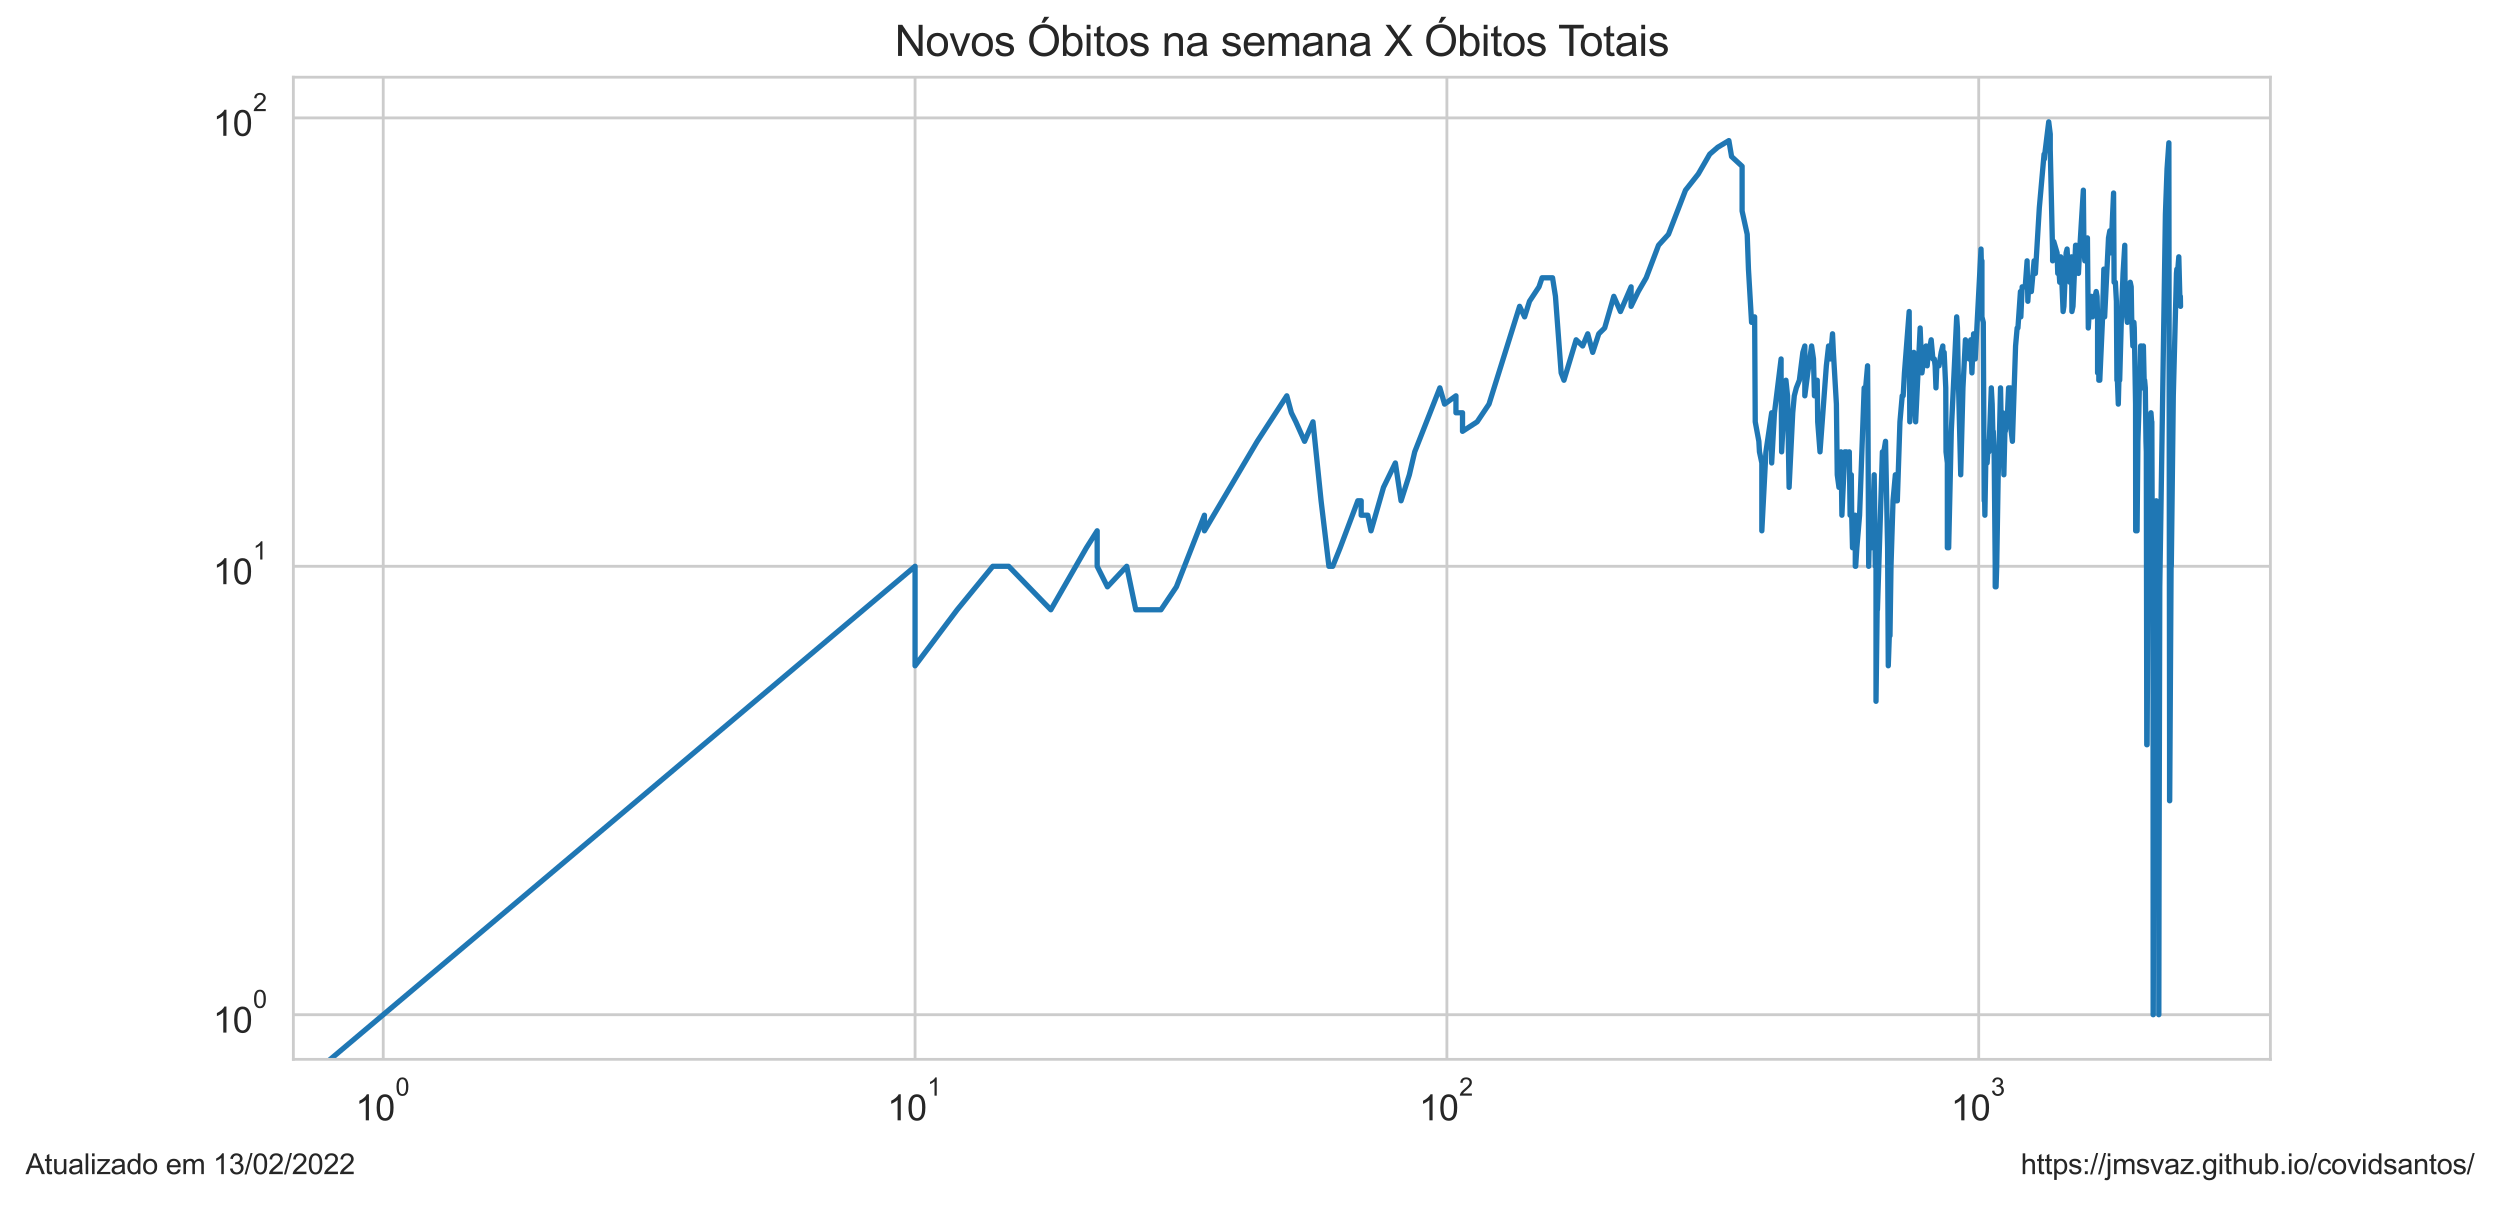 <?xml version="1.0" encoding="utf-8" standalone="no"?>
<!DOCTYPE svg PUBLIC "-//W3C//DTD SVG 1.1//EN"
  "http://www.w3.org/Graphics/SVG/1.1/DTD/svg11.dtd">
<svg xmlns:xlink="http://www.w3.org/1999/xlink" width="705.6pt" height="340.273pt" viewBox="0 0 705.6 340.273" xmlns="http://www.w3.org/2000/svg" version="1.1">
 <defs>
  <style type="text/css">*{stroke-linejoin: round; stroke-linecap: butt}</style>
 </defs>
 <g id="figure_1">
  <g id="patch_1">
   <path d="M 0 340.273 
L 705.6 340.273 
L 705.6 0 
L 0 0 
z
" style="fill: #ffffff"/>
  </g>
  <g id="axes_1">
   <g id="patch_2">
    <path d="M 82.8 298.989 
L 640.8 298.989 
L 640.8 21.789 
L 82.8 21.789 
z
" style="fill: #ffffff"/>
   </g>
   <g id="matplotlib.axis_1">
    <g id="xtick_1">
     <g id="line2d_1">
      <path d="M 108.164 298.989 
L 108.164 21.789 
" clip-path="url(#p15df8c46be)" style="fill: none; stroke: #cccccc; stroke-width: 0.8; stroke-linecap: round"/>
     </g>
     <g id="text_1">
      <!-- $\mathdefault{10^{0}}$ -->
      <g style="fill: #262626" transform="translate(100.314 316.302)scale(0.1 -0.1)">
       <defs>
        <path id="ArialMT-31" d="M 2384 0 
L 1822 0 
L 1822 3584 
Q 1619 3391 1289 3197 
Q 959 3003 697 2906 
L 697 3450 
Q 1169 3672 1522 3987 
Q 1875 4303 2022 4600 
L 2384 4600 
L 2384 0 
z
" transform="scale(0.016)"/>
        <path id="ArialMT-30" d="M 266 2259 
Q 266 3072 433 3567 
Q 600 4063 929 4331 
Q 1259 4600 1759 4600 
Q 2128 4600 2406 4451 
Q 2684 4303 2865 4023 
Q 3047 3744 3150 3342 
Q 3253 2941 3253 2259 
Q 3253 1453 3087 958 
Q 2922 463 2592 192 
Q 2263 -78 1759 -78 
Q 1097 -78 719 397 
Q 266 969 266 2259 
z
M 844 2259 
Q 844 1131 1108 757 
Q 1372 384 1759 384 
Q 2147 384 2411 759 
Q 2675 1134 2675 2259 
Q 2675 3391 2411 3762 
Q 2147 4134 1753 4134 
Q 1366 4134 1134 3806 
Q 844 3388 844 2259 
z
" transform="scale(0.016)"/>
       </defs>
       <use xlink:href="#ArialMT-31" transform="translate(0 0.994)"/>
       <use xlink:href="#ArialMT-30" transform="translate(55.615 0.994)"/>
       <use xlink:href="#ArialMT-30" transform="translate(112.973 70.688)scale(0.7)"/>
      </g>
     </g>
    </g>
    <g id="xtick_2">
     <g id="line2d_2">
      <path d="M 258.267 298.989 
L 258.267 21.789 
" clip-path="url(#p15df8c46be)" style="fill: none; stroke: #cccccc; stroke-width: 0.8; stroke-linecap: round"/>
     </g>
     <g id="text_2">
      <!-- $\mathdefault{10^{1}}$ -->
      <g style="fill: #262626" transform="translate(250.417 316.302)scale(0.1 -0.1)">
       <use xlink:href="#ArialMT-31" transform="translate(0 0.994)"/>
       <use xlink:href="#ArialMT-30" transform="translate(55.615 0.994)"/>
       <use xlink:href="#ArialMT-31" transform="translate(112.973 70.688)scale(0.7)"/>
      </g>
     </g>
    </g>
    <g id="xtick_3">
     <g id="line2d_3">
      <path d="M 408.371 298.989 
L 408.371 21.789 
" clip-path="url(#p15df8c46be)" style="fill: none; stroke: #cccccc; stroke-width: 0.8; stroke-linecap: round"/>
     </g>
     <g id="text_3">
      <!-- $\mathdefault{10^{2}}$ -->
      <g style="fill: #262626" transform="translate(400.521 316.302)scale(0.1 -0.1)">
       <defs>
        <path id="ArialMT-32" d="M 3222 541 
L 3222 0 
L 194 0 
Q 188 203 259 391 
Q 375 700 629 1000 
Q 884 1300 1366 1694 
Q 2113 2306 2375 2664 
Q 2638 3022 2638 3341 
Q 2638 3675 2398 3904 
Q 2159 4134 1775 4134 
Q 1369 4134 1125 3890 
Q 881 3647 878 3216 
L 300 3275 
Q 359 3922 746 4261 
Q 1134 4600 1788 4600 
Q 2447 4600 2831 4234 
Q 3216 3869 3216 3328 
Q 3216 3053 3103 2787 
Q 2991 2522 2730 2228 
Q 2469 1934 1863 1422 
Q 1356 997 1212 845 
Q 1069 694 975 541 
L 3222 541 
z
" transform="scale(0.016)"/>
       </defs>
       <use xlink:href="#ArialMT-31" transform="translate(0 0.994)"/>
       <use xlink:href="#ArialMT-30" transform="translate(55.615 0.994)"/>
       <use xlink:href="#ArialMT-32" transform="translate(112.973 70.688)scale(0.7)"/>
      </g>
     </g>
    </g>
    <g id="xtick_4">
     <g id="line2d_4">
      <path d="M 558.474 298.989 
L 558.474 21.789 
" clip-path="url(#p15df8c46be)" style="fill: none; stroke: #cccccc; stroke-width: 0.8; stroke-linecap: round"/>
     </g>
     <g id="text_4">
      <!-- $\mathdefault{10^{3}}$ -->
      <g style="fill: #262626" transform="translate(550.624 316.302)scale(0.1 -0.1)">
       <defs>
        <path id="ArialMT-33" d="M 269 1209 
L 831 1284 
Q 928 806 1161 595 
Q 1394 384 1728 384 
Q 2125 384 2398 659 
Q 2672 934 2672 1341 
Q 2672 1728 2419 1979 
Q 2166 2231 1775 2231 
Q 1616 2231 1378 2169 
L 1441 2663 
Q 1497 2656 1531 2656 
Q 1891 2656 2178 2843 
Q 2466 3031 2466 3422 
Q 2466 3731 2256 3934 
Q 2047 4138 1716 4138 
Q 1388 4138 1169 3931 
Q 950 3725 888 3313 
L 325 3413 
Q 428 3978 793 4289 
Q 1159 4600 1703 4600 
Q 2078 4600 2393 4439 
Q 2709 4278 2876 4000 
Q 3044 3722 3044 3409 
Q 3044 3113 2884 2869 
Q 2725 2625 2413 2481 
Q 2819 2388 3044 2092 
Q 3269 1797 3269 1353 
Q 3269 753 2831 336 
Q 2394 -81 1725 -81 
Q 1122 -81 723 278 
Q 325 638 269 1209 
z
" transform="scale(0.016)"/>
       </defs>
       <use xlink:href="#ArialMT-31" transform="translate(0 0.994)"/>
       <use xlink:href="#ArialMT-30" transform="translate(55.615 0.994)"/>
       <use xlink:href="#ArialMT-33" transform="translate(112.973 70.688)scale(0.7)"/>
      </g>
     </g>
    </g>
    <g id="xtick_5"/>
    <g id="xtick_6"/>
    <g id="xtick_7"/>
    <g id="xtick_8"/>
    <g id="xtick_9"/>
    <g id="xtick_10"/>
    <g id="xtick_11"/>
    <g id="xtick_12"/>
    <g id="xtick_13"/>
    <g id="xtick_14"/>
    <g id="xtick_15"/>
    <g id="xtick_16"/>
    <g id="xtick_17"/>
    <g id="xtick_18"/>
    <g id="xtick_19"/>
    <g id="xtick_20"/>
    <g id="xtick_21"/>
    <g id="xtick_22"/>
    <g id="xtick_23"/>
    <g id="xtick_24"/>
    <g id="xtick_25"/>
    <g id="xtick_26"/>
    <g id="xtick_27"/>
    <g id="xtick_28"/>
    <g id="xtick_29"/>
    <g id="xtick_30"/>
    <g id="xtick_31"/>
    <g id="xtick_32"/>
    <g id="xtick_33"/>
   </g>
   <g id="matplotlib.axis_2">
    <g id="ytick_1">
     <g id="line2d_5">
      <path d="M 82.8 286.389 
L 640.8 286.389 
" clip-path="url(#p15df8c46be)" style="fill: none; stroke: #cccccc; stroke-width: 0.8; stroke-linecap: round"/>
     </g>
     <g id="text_5">
      <!-- $\mathdefault{10^{0}}$ -->
      <g style="fill: #262626" transform="translate(60.1 291.546)scale(0.1 -0.1)">
       <use xlink:href="#ArialMT-31" transform="translate(0 0.994)"/>
       <use xlink:href="#ArialMT-30" transform="translate(55.615 0.994)"/>
       <use xlink:href="#ArialMT-30" transform="translate(112.973 70.688)scale(0.7)"/>
      </g>
     </g>
    </g>
    <g id="ytick_2">
     <g id="line2d_6">
      <path d="M 82.8 159.834 
L 640.8 159.834 
" clip-path="url(#p15df8c46be)" style="fill: none; stroke: #cccccc; stroke-width: 0.8; stroke-linecap: round"/>
     </g>
     <g id="text_6">
      <!-- $\mathdefault{10^{1}}$ -->
      <g style="fill: #262626" transform="translate(60.1 164.99)scale(0.1 -0.1)">
       <use xlink:href="#ArialMT-31" transform="translate(0 0.994)"/>
       <use xlink:href="#ArialMT-30" transform="translate(55.615 0.994)"/>
       <use xlink:href="#ArialMT-31" transform="translate(112.973 70.688)scale(0.7)"/>
      </g>
     </g>
    </g>
    <g id="ytick_3">
     <g id="line2d_7">
      <path d="M 82.8 33.279 
L 640.8 33.279 
" clip-path="url(#p15df8c46be)" style="fill: none; stroke: #cccccc; stroke-width: 0.8; stroke-linecap: round"/>
     </g>
     <g id="text_7">
      <!-- $\mathdefault{10^{2}}$ -->
      <g style="fill: #262626" transform="translate(60.1 38.435)scale(0.1 -0.1)">
       <use xlink:href="#ArialMT-31" transform="translate(0 0.994)"/>
       <use xlink:href="#ArialMT-30" transform="translate(55.615 0.994)"/>
       <use xlink:href="#ArialMT-32" transform="translate(112.973 70.688)scale(0.7)"/>
      </g>
     </g>
    </g>
    <g id="ytick_4"/>
    <g id="ytick_5"/>
    <g id="ytick_6"/>
    <g id="ytick_7"/>
    <g id="ytick_8"/>
    <g id="ytick_9"/>
    <g id="ytick_10"/>
    <g id="ytick_11"/>
    <g id="ytick_12"/>
    <g id="ytick_13"/>
    <g id="ytick_14"/>
    <g id="ytick_15"/>
    <g id="ytick_16"/>
    <g id="ytick_17"/>
    <g id="ytick_18"/>
    <g id="ytick_19"/>
    <g id="ytick_20"/>
    <g id="ytick_21"/>
   </g>
   <g id="line2d_8">
    <path d="M 43.068 341.273 
L 258.267 159.834 
L 258.267 187.91 
L 270.152 172.099 
L 280.201 159.834 
L 280.201 159.834 
L 284.699 159.834 
L 296.584 172.099 
L 306.633 154.596 
L 309.666 149.813 
L 309.666 159.834 
L 312.564 165.625 
L 312.564 165.625 
L 317.999 159.834 
L 320.556 172.099 
L 327.675 172.099 
L 332.022 165.625 
L 339.934 145.414 
L 339.934 149.813 
L 339.934 149.813 
L 354.852 124.556 
L 363.185 111.716 
L 364.476 116.499 
L 365.742 119.056 
L 368.202 124.556 
L 370.573 119.056 
L 372.86 141.341 
L 375.07 159.834 
L 376.148 159.834 
L 378.251 154.596 
L 383.23 141.341 
L 384.181 141.341 
L 384.181 145.414 
L 386.044 145.414 
L 386.956 149.813 
L 390.48 137.549 
L 393.824 130.67 
L 395.434 141.341 
L 397.776 134.002 
L 399.292 127.528 
L 406.385 109.473 
L 407.715 114.056 
L 410.927 111.716 
L 410.927 116.499 
L 412.781 116.499 
L 412.781 121.737 
L 416.912 119.056 
L 420.256 114.056 
L 428.893 86.46 
L 430.305 89.431 
L 431.687 85.032 
L 434.366 80.959 
L 435.236 78.402 
L 438.19 78.402 
L 439.01 83.64 
L 440.619 105.243 
L 441.41 107.317 
L 444.851 95.905 
L 446.688 97.65 
L 448.121 94.214 
L 449.523 99.452 
L 451.234 94.214 
L 452.901 92.573 
L 455.483 83.64 
L 457.355 87.925 
L 460.359 80.959 
L 460.359 86.46 
L 462.383 82.283 
L 464.622 78.402 
L 468.103 69.22 
L 470.91 66.137 
L 475.723 53.673 
L 479.333 49.091 
L 479.333 49.091 
L 482.545 43.52 
L 484.804 41.569 
L 487.955 39.684 
L 488.72 44.186 
L 491.692 46.935 
L 491.692 59.553 
L 491.692 59.553 
L 493.129 66.137 
L 493.483 75.959 
L 494.361 90.98 
L 495.226 89.431 
L 495.398 119.056 
L 495.398 119.056 
L 496.419 124.556 
L 496.588 127.528 
L 497.258 130.67 
L 497.258 149.813 
L 498.415 127.528 
L 498.415 127.528 
L 500.033 116.499 
L 500.033 130.67 
L 500.827 116.499 
L 502.694 101.315 
L 502.694 105.243 
L 502.694 105.243 
L 502.847 127.528 
L 503.305 119.056 
L 504.06 107.317 
L 504.509 111.716 
L 504.955 137.549 
L 505.984 116.499 
L 505.984 116.499 
L 506.42 111.716 
L 506.997 109.473 
L 507.853 107.317 
L 508.837 99.452 
L 509.393 97.65 
L 509.393 111.716 
L 509.393 111.716 
L 510.219 105.243 
L 511.303 97.65 
L 511.838 101.315 
L 512.104 111.716 
L 512.765 109.473 
L 512.765 109.473 
L 512.896 107.317 
L 513.027 119.056 
L 513.678 127.528 
L 515.468 103.244 
L 516.095 97.65 
L 516.593 99.452 
L 516.593 99.452 
L 516.593 101.315 
L 517.21 94.214 
L 517.455 99.452 
L 518.305 114.056 
L 518.546 134.002 
L 518.546 134.002 
L 519.026 137.549 
L 519.62 127.528 
L 519.856 145.414 
L 520.676 127.528 
L 520.676 127.528 
L 521.14 127.528 
L 521.601 130.67 
L 521.944 127.528 
L 522.172 145.414 
L 522.513 134.002 
L 522.626 145.414 
L 522.851 154.596 
L 523.412 145.414 
L 523.412 149.813 
L 523.635 145.414 
L 523.635 159.834 
L 523.746 159.834 
L 524.078 154.596 
L 524.847 145.414 
L 526.144 109.473 
L 526.358 109.473 
L 526.358 109.473 
L 526.358 111.716 
L 527.101 103.244 
L 527.206 116.499 
L 527.416 159.834 
L 527.416 159.834 
L 527.626 149.813 
L 528.251 154.596 
L 528.458 149.813 
L 528.972 134.002 
L 529.075 141.341 
L 529.279 159.834 
L 529.483 159.834 
L 529.483 197.931 
L 529.888 165.625 
L 529.888 172.099 
L 531.288 127.528 
L 531.584 130.67 
L 531.584 130.67 
L 531.683 127.528 
L 532.172 124.556 
L 532.755 154.596 
L 532.948 187.91 
L 533.237 179.438 
L 533.429 179.438 
L 533.715 159.834 
L 534.285 141.341 
L 534.943 134.002 
L 534.943 141.341 
L 535.036 141.341 
L 535.502 141.341 
L 536.239 119.056 
L 536.878 111.716 
L 537.15 111.716 
L 537.15 111.716 
L 537.51 105.243 
L 538.845 87.925 
L 539.021 119.056 
L 539.021 119.056 
L 540.153 99.452 
L 540.669 119.056 
L 541.942 92.573 
L 541.942 92.573 
L 542.444 105.243 
L 543.19 99.452 
L 543.601 97.65 
L 543.928 103.244 
L 544.415 97.65 
L 544.415 99.452 
L 544.415 99.452 
L 545.058 95.905 
L 545.537 101.315 
L 545.934 101.315 
L 546.17 103.244 
L 546.406 109.473 
L 546.641 103.244 
L 547.263 103.244 
L 547.88 99.452 
L 548.338 97.65 
L 548.414 101.315 
L 548.718 99.452 
L 549.171 109.473 
L 549.246 127.528 
L 549.62 130.67 
L 549.62 154.596 
L 549.62 154.596 
L 549.992 154.596 
L 550.731 121.737 
L 552.254 89.431 
L 552.254 89.431 
L 552.469 92.573 
L 552.683 105.243 
L 553.392 134.002 
L 554.023 109.473 
L 554.023 109.473 
L 554.717 95.905 
L 554.786 99.452 
L 555.541 97.65 
L 555.745 101.315 
L 556.219 95.905 
L 556.219 95.905 
L 556.556 105.243 
L 557.024 94.214 
L 557.489 101.315 
L 559.123 70.288 
L 559.252 75.959 
L 559.38 73.62 
L 559.38 73.62 
L 559.38 89.431 
L 559.765 90.98 
L 560.02 141.341 
L 560.147 141.341 
L 560.211 145.414 
L 560.211 145.414 
L 560.464 130.67 
L 560.843 130.67 
L 561.219 124.556 
L 561.343 124.556 
L 561.343 127.528 
L 561.343 127.528 
L 562.026 109.473 
L 562.273 114.056 
L 562.518 124.556 
L 562.579 121.737 
L 562.579 121.737 
L 562.824 127.528 
L 563.128 159.834 
L 563.128 165.625 
L 563.128 165.625 
L 563.37 165.625 
L 563.551 159.834 
L 563.972 134.002 
L 564.211 127.528 
L 564.628 109.473 
L 564.628 109.473 
L 564.806 119.056 
L 565.277 116.499 
L 565.453 119.056 
L 565.57 134.002 
L 565.57 134.002 
L 565.862 121.737 
L 565.978 121.737 
L 566.499 119.056 
L 566.901 109.473 
L 567.016 109.473 
L 567.016 109.473 
L 567.13 116.499 
L 567.415 109.473 
L 567.642 121.737 
L 567.981 124.556 
L 568.876 97.65 
L 569.319 92.573 
L 569.539 92.573 
L 570.251 82.283 
L 570.359 89.431 
L 570.739 80.959 
L 571.597 80.959 
L 572.128 73.62 
L 572.339 85.032 
L 572.707 78.402 
L 572.916 82.283 
L 573.333 82.283 
L 574.107 73.62 
L 574.465 77.167 
L 575.577 58.673 
L 576.917 43.52 
L 577.016 44.861 
L 577.114 43.52 
L 578.23 34.389 
L 578.662 37.862 
L 578.662 42.211 
L 579.329 71.376 
L 579.329 73.62 
L 579.659 68.173 
L 580.594 71.376 
L 580.78 77.167 
L 580.872 74.777 
L 581.103 75.959 
L 581.333 79.665 
L 581.608 72.486 
L 581.791 75.959 
L 582.29 87.925 
L 582.516 86.46 
L 583.144 71.376 
L 583.411 70.288 
L 583.81 77.167 
L 584.207 79.665 
L 584.688 72.486 
L 584.775 87.925 
L 585.08 86.46 
L 585.812 69.22 
L 585.941 69.22 
L 586.026 70.288 
L 586.41 70.288 
L 586.622 77.167 
L 586.917 71.376 
L 588.004 53.673 
L 588.169 70.288 
L 588.417 73.62 
L 588.663 72.486 
L 589.154 67.146 
L 589.398 92.573 
L 589.681 87.925 
L 589.762 85.032 
L 590.003 85.032 
L 590.284 83.64 
L 590.604 89.431 
L 590.961 85.032 
L 591.119 87.925 
L 591.356 83.64 
L 591.631 82.283 
L 591.866 83.64 
L 592.022 89.431 
L 592.022 105.243 
L 592.216 103.244 
L 592.371 99.452 
L 592.371 107.317 
L 592.642 107.317 
L 593.371 90.98 
L 593.79 75.959 
L 593.941 77.167 
L 594.017 89.431 
L 595.104 67.146 
L 595.474 65.147 
L 595.659 71.376 
L 595.916 68.173 
L 595.916 68.173 
L 596.537 54.476 
L 596.683 79.665 
L 597.044 79.665 
L 597.332 85.032 
L 597.332 85.032 
L 597.476 107.317 
L 597.619 107.317 
L 597.869 114.056 
L 598.189 101.315 
L 598.26 107.317 
L 598.26 107.317 
L 598.789 87.925 
L 599.209 77.167 
L 599.695 69.22 
L 599.765 79.665 
L 599.765 79.665 
L 600.075 87.925 
L 600.419 90.98 
L 600.931 89.431 
L 601.236 79.665 
L 601.236 79.665 
L 601.506 80.959 
L 601.641 89.431 
L 601.976 97.65 
L 602.276 90.98 
L 602.376 92.573 
L 602.376 92.573 
L 602.741 114.056 
L 602.774 149.813 
L 602.774 149.813 
L 602.939 145.414 
L 603.005 149.813 
L 603.169 149.813 
L 603.398 124.556 
L 603.398 124.556 
L 603.66 116.499 
L 603.887 105.243 
L 603.952 109.473 
L 604.179 97.65 
L 604.405 97.65 
L 604.405 97.65 
L 604.47 109.473 
L 604.694 109.473 
L 604.951 97.65 
L 605.206 109.473 
L 605.206 109.473 
L 605.301 107.317 
L 605.492 109.473 
L 605.682 124.556 
L 605.776 127.528 
L 605.776 127.528 
L 605.871 187.91 
L 605.902 210.196 
L 605.965 197.931 
L 605.997 197.931 
L 605.997 210.196 
L 606.31 149.813 
L 606.623 121.737 
L 606.685 130.67 
L 606.685 130.67 
L 607.088 116.499 
L 607.273 119.056 
L 607.335 119.056 
L 607.335 119.056 
L 607.52 172.099 
L 607.673 159.834 
L 607.704 286.389 
L 607.734 286.389 
L 607.918 210.196 
L 607.948 210.196 
L 607.948 210.196 
L 608.07 172.099 
L 608.101 187.91 
L 608.131 187.91 
L 608.131 187.91 
L 608.131 248.292 
L 608.162 248.292 
L 608.495 149.813 
L 608.586 141.341 
L 608.797 226.007 
L 608.858 210.196 
L 608.948 197.931 
L 608.948 226.007 
L 609.038 187.91 
L 609.248 159.834 
L 609.307 197.931 
L 609.307 286.389 
L 609.367 248.292 
L 609.576 165.625 
L 611.164 60.447 
L 611.627 47.644 
L 612.144 40.305 
L 612.344 210.196 
L 612.344 226.007 
L 612.373 226.007 
L 612.799 154.596 
L 612.827 159.834 
L 613.391 111.716 
L 614.284 77.167 
L 614.394 75.959 
L 614.477 78.402 
L 614.945 72.486 
L 615.273 85.032 
L 615.382 83.64 
L 615.436 86.46 
L 615.436 86.46 
" clip-path="url(#p15df8c46be)" style="fill: none; stroke: #1f77b4; stroke-width: 1.5; stroke-linecap: round"/>
   </g>
   <g id="patch_3">
    <path d="M 82.8 298.989 
L 82.8 21.789 
" style="fill: none; stroke: #cccccc; stroke-width: 0.8; stroke-linejoin: miter; stroke-linecap: square"/>
   </g>
   <g id="patch_4">
    <path d="M 640.8 298.989 
L 640.8 21.789 
" style="fill: none; stroke: #cccccc; stroke-width: 0.8; stroke-linejoin: miter; stroke-linecap: square"/>
   </g>
   <g id="patch_5">
    <path d="M 82.8 298.989 
L 640.8 298.989 
" style="fill: none; stroke: #cccccc; stroke-width: 0.8; stroke-linejoin: miter; stroke-linecap: square"/>
   </g>
   <g id="patch_6">
    <path d="M 82.8 21.789 
L 640.8 21.789 
" style="fill: none; stroke: #cccccc; stroke-width: 0.8; stroke-linejoin: miter; stroke-linecap: square"/>
   </g>
   <g id="text_8">
    <!-- Novos Óbitos na semana X Óbitos Totais -->
    <g style="fill: #262626" transform="translate(252.528 15.789)scale(0.12 -0.12)">
     <defs>
      <path id="ArialMT-4e" d="M 488 0 
L 488 4581 
L 1109 4581 
L 3516 984 
L 3516 4581 
L 4097 4581 
L 4097 0 
L 3475 0 
L 1069 3600 
L 1069 0 
L 488 0 
z
" transform="scale(0.016)"/>
      <path id="ArialMT-6f" d="M 213 1659 
Q 213 2581 725 3025 
Q 1153 3394 1769 3394 
Q 2453 3394 2887 2945 
Q 3322 2497 3322 1706 
Q 3322 1066 3130 698 
Q 2938 331 2570 128 
Q 2203 -75 1769 -75 
Q 1072 -75 642 372 
Q 213 819 213 1659 
z
M 791 1659 
Q 791 1022 1069 705 
Q 1347 388 1769 388 
Q 2188 388 2466 706 
Q 2744 1025 2744 1678 
Q 2744 2294 2464 2611 
Q 2184 2928 1769 2928 
Q 1347 2928 1069 2612 
Q 791 2297 791 1659 
z
" transform="scale(0.016)"/>
      <path id="ArialMT-76" d="M 1344 0 
L 81 3319 
L 675 3319 
L 1388 1331 
Q 1503 1009 1600 663 
Q 1675 925 1809 1294 
L 2547 3319 
L 3125 3319 
L 1869 0 
L 1344 0 
z
" transform="scale(0.016)"/>
      <path id="ArialMT-73" d="M 197 991 
L 753 1078 
Q 800 744 1014 566 
Q 1228 388 1613 388 
Q 2000 388 2187 545 
Q 2375 703 2375 916 
Q 2375 1106 2209 1216 
Q 2094 1291 1634 1406 
Q 1016 1563 777 1677 
Q 538 1791 414 1992 
Q 291 2194 291 2438 
Q 291 2659 392 2848 
Q 494 3038 669 3163 
Q 800 3259 1026 3326 
Q 1253 3394 1513 3394 
Q 1903 3394 2198 3281 
Q 2494 3169 2634 2976 
Q 2775 2784 2828 2463 
L 2278 2388 
Q 2241 2644 2061 2787 
Q 1881 2931 1553 2931 
Q 1166 2931 1000 2803 
Q 834 2675 834 2503 
Q 834 2394 903 2306 
Q 972 2216 1119 2156 
Q 1203 2125 1616 2013 
Q 2213 1853 2448 1751 
Q 2684 1650 2818 1456 
Q 2953 1263 2953 975 
Q 2953 694 2789 445 
Q 2625 197 2315 61 
Q 2006 -75 1616 -75 
Q 969 -75 630 194 
Q 291 463 197 991 
z
" transform="scale(0.016)"/>
      <path id="ArialMT-20" transform="scale(0.016)"/>
      <path id="ArialMT-d3" d="M 309 2231 
Q 309 3372 921 4017 
Q 1534 4663 2503 4663 
Q 3138 4663 3647 4359 
Q 4156 4056 4423 3514 
Q 4691 2972 4691 2284 
Q 4691 1588 4409 1038 
Q 4128 488 3612 205 
Q 3097 -78 2500 -78 
Q 1853 -78 1343 234 
Q 834 547 571 1087 
Q 309 1628 309 2231 
z
M 934 2222 
Q 934 1394 1379 917 
Q 1825 441 2497 441 
Q 3181 441 3623 922 
Q 4066 1403 4066 2288 
Q 4066 2847 3877 3264 
Q 3688 3681 3323 3911 
Q 2959 4141 2506 4141 
Q 1863 4141 1398 3698 
Q 934 3256 934 2222 
z
M 2118 4883 
L 2533 5758 
L 3271 5758 
L 2583 4883 
L 2118 4883 
z
" transform="scale(0.016)"/>
      <path id="ArialMT-62" d="M 941 0 
L 419 0 
L 419 4581 
L 981 4581 
L 981 2947 
Q 1338 3394 1891 3394 
Q 2197 3394 2470 3270 
Q 2744 3147 2920 2923 
Q 3097 2700 3197 2384 
Q 3297 2069 3297 1709 
Q 3297 856 2875 390 
Q 2453 -75 1863 -75 
Q 1275 -75 941 416 
L 941 0 
z
M 934 1684 
Q 934 1088 1097 822 
Q 1363 388 1816 388 
Q 2184 388 2453 708 
Q 2722 1028 2722 1663 
Q 2722 2313 2464 2622 
Q 2206 2931 1841 2931 
Q 1472 2931 1203 2611 
Q 934 2291 934 1684 
z
" transform="scale(0.016)"/>
      <path id="ArialMT-69" d="M 425 3934 
L 425 4581 
L 988 4581 
L 988 3934 
L 425 3934 
z
M 425 0 
L 425 3319 
L 988 3319 
L 988 0 
L 425 0 
z
" transform="scale(0.016)"/>
      <path id="ArialMT-74" d="M 1650 503 
L 1731 6 
Q 1494 -44 1306 -44 
Q 1000 -44 831 53 
Q 663 150 594 308 
Q 525 466 525 972 
L 525 2881 
L 113 2881 
L 113 3319 
L 525 3319 
L 525 4141 
L 1084 4478 
L 1084 3319 
L 1650 3319 
L 1650 2881 
L 1084 2881 
L 1084 941 
Q 1084 700 1114 631 
Q 1144 563 1211 522 
Q 1278 481 1403 481 
Q 1497 481 1650 503 
z
" transform="scale(0.016)"/>
      <path id="ArialMT-6e" d="M 422 0 
L 422 3319 
L 928 3319 
L 928 2847 
Q 1294 3394 1984 3394 
Q 2284 3394 2536 3286 
Q 2788 3178 2913 3003 
Q 3038 2828 3088 2588 
Q 3119 2431 3119 2041 
L 3119 0 
L 2556 0 
L 2556 2019 
Q 2556 2363 2490 2533 
Q 2425 2703 2258 2804 
Q 2091 2906 1866 2906 
Q 1506 2906 1245 2678 
Q 984 2450 984 1813 
L 984 0 
L 422 0 
z
" transform="scale(0.016)"/>
      <path id="ArialMT-61" d="M 2588 409 
Q 2275 144 1986 34 
Q 1697 -75 1366 -75 
Q 819 -75 525 192 
Q 231 459 231 875 
Q 231 1119 342 1320 
Q 453 1522 633 1644 
Q 813 1766 1038 1828 
Q 1203 1872 1538 1913 
Q 2219 1994 2541 2106 
Q 2544 2222 2544 2253 
Q 2544 2597 2384 2738 
Q 2169 2928 1744 2928 
Q 1347 2928 1158 2789 
Q 969 2650 878 2297 
L 328 2372 
Q 403 2725 575 2942 
Q 747 3159 1072 3276 
Q 1397 3394 1825 3394 
Q 2250 3394 2515 3294 
Q 2781 3194 2906 3042 
Q 3031 2891 3081 2659 
Q 3109 2516 3109 2141 
L 3109 1391 
Q 3109 606 3145 398 
Q 3181 191 3288 0 
L 2700 0 
Q 2613 175 2588 409 
z
M 2541 1666 
Q 2234 1541 1622 1453 
Q 1275 1403 1131 1340 
Q 988 1278 909 1158 
Q 831 1038 831 891 
Q 831 666 1001 516 
Q 1172 366 1500 366 
Q 1825 366 2078 508 
Q 2331 650 2450 897 
Q 2541 1088 2541 1459 
L 2541 1666 
z
" transform="scale(0.016)"/>
      <path id="ArialMT-65" d="M 2694 1069 
L 3275 997 
Q 3138 488 2766 206 
Q 2394 -75 1816 -75 
Q 1088 -75 661 373 
Q 234 822 234 1631 
Q 234 2469 665 2931 
Q 1097 3394 1784 3394 
Q 2450 3394 2872 2941 
Q 3294 2488 3294 1666 
Q 3294 1616 3291 1516 
L 816 1516 
Q 847 969 1125 678 
Q 1403 388 1819 388 
Q 2128 388 2347 550 
Q 2566 713 2694 1069 
z
M 847 1978 
L 2700 1978 
Q 2663 2397 2488 2606 
Q 2219 2931 1791 2931 
Q 1403 2931 1139 2672 
Q 875 2413 847 1978 
z
" transform="scale(0.016)"/>
      <path id="ArialMT-6d" d="M 422 0 
L 422 3319 
L 925 3319 
L 925 2853 
Q 1081 3097 1340 3245 
Q 1600 3394 1931 3394 
Q 2300 3394 2536 3241 
Q 2772 3088 2869 2813 
Q 3263 3394 3894 3394 
Q 4388 3394 4653 3120 
Q 4919 2847 4919 2278 
L 4919 0 
L 4359 0 
L 4359 2091 
Q 4359 2428 4304 2576 
Q 4250 2725 4106 2815 
Q 3963 2906 3769 2906 
Q 3419 2906 3187 2673 
Q 2956 2441 2956 1928 
L 2956 0 
L 2394 0 
L 2394 2156 
Q 2394 2531 2256 2718 
Q 2119 2906 1806 2906 
Q 1569 2906 1367 2781 
Q 1166 2656 1075 2415 
Q 984 2175 984 1722 
L 984 0 
L 422 0 
z
" transform="scale(0.016)"/>
      <path id="ArialMT-58" d="M 28 0 
L 1800 2388 
L 238 4581 
L 959 4581 
L 1791 3406 
Q 2050 3041 2159 2844 
Q 2313 3094 2522 3366 
L 3444 4581 
L 4103 4581 
L 2494 2422 
L 4228 0 
L 3478 0 
L 2325 1634 
Q 2228 1775 2125 1941 
Q 1972 1691 1906 1597 
L 756 0 
L 28 0 
z
" transform="scale(0.016)"/>
      <path id="ArialMT-54" d="M 1659 0 
L 1659 4041 
L 150 4041 
L 150 4581 
L 3781 4581 
L 3781 4041 
L 2266 4041 
L 2266 0 
L 1659 0 
z
" transform="scale(0.016)"/>
     </defs>
     <use xlink:href="#ArialMT-4e"/>
     <use xlink:href="#ArialMT-6f" x="72.217"/>
     <use xlink:href="#ArialMT-76" x="127.832"/>
     <use xlink:href="#ArialMT-6f" x="177.832"/>
     <use xlink:href="#ArialMT-73" x="233.447"/>
     <use xlink:href="#ArialMT-20" x="283.447"/>
     <use xlink:href="#ArialMT-d3" x="311.23"/>
     <use xlink:href="#ArialMT-62" x="389.014"/>
     <use xlink:href="#ArialMT-69" x="444.629"/>
     <use xlink:href="#ArialMT-74" x="466.846"/>
     <use xlink:href="#ArialMT-6f" x="494.629"/>
     <use xlink:href="#ArialMT-73" x="550.244"/>
     <use xlink:href="#ArialMT-20" x="600.244"/>
     <use xlink:href="#ArialMT-6e" x="628.027"/>
     <use xlink:href="#ArialMT-61" x="683.643"/>
     <use xlink:href="#ArialMT-20" x="739.258"/>
     <use xlink:href="#ArialMT-73" x="767.041"/>
     <use xlink:href="#ArialMT-65" x="817.041"/>
     <use xlink:href="#ArialMT-6d" x="872.656"/>
     <use xlink:href="#ArialMT-61" x="955.957"/>
     <use xlink:href="#ArialMT-6e" x="1011.572"/>
     <use xlink:href="#ArialMT-61" x="1067.188"/>
     <use xlink:href="#ArialMT-20" x="1122.803"/>
     <use xlink:href="#ArialMT-58" x="1150.586"/>
     <use xlink:href="#ArialMT-20" x="1217.285"/>
     <use xlink:href="#ArialMT-d3" x="1245.068"/>
     <use xlink:href="#ArialMT-62" x="1322.852"/>
     <use xlink:href="#ArialMT-69" x="1378.467"/>
     <use xlink:href="#ArialMT-74" x="1400.684"/>
     <use xlink:href="#ArialMT-6f" x="1428.467"/>
     <use xlink:href="#ArialMT-73" x="1484.082"/>
     <use xlink:href="#ArialMT-20" x="1534.082"/>
     <use xlink:href="#ArialMT-54" x="1560.115"/>
     <use xlink:href="#ArialMT-6f" x="1610.074"/>
     <use xlink:href="#ArialMT-74" x="1665.689"/>
     <use xlink:href="#ArialMT-61" x="1693.473"/>
     <use xlink:href="#ArialMT-69" x="1749.088"/>
     <use xlink:href="#ArialMT-73" x="1771.305"/>
    </g>
   </g>
  </g>
  <g id="text_9">
   <!-- Atualizado em 13/02/2022 -->
   <g style="fill: #262626" transform="translate(7.2 331.389)scale(0.08 -0.08)">
    <defs>
     <path id="ArialMT-41" d="M -9 0 
L 1750 4581 
L 2403 4581 
L 4278 0 
L 3588 0 
L 3053 1388 
L 1138 1388 
L 634 0 
L -9 0 
z
M 1313 1881 
L 2866 1881 
L 2388 3150 
Q 2169 3728 2063 4100 
Q 1975 3659 1816 3225 
L 1313 1881 
z
" transform="scale(0.016)"/>
     <path id="ArialMT-75" d="M 2597 0 
L 2597 488 
Q 2209 -75 1544 -75 
Q 1250 -75 995 37 
Q 741 150 617 320 
Q 494 491 444 738 
Q 409 903 409 1263 
L 409 3319 
L 972 3319 
L 972 1478 
Q 972 1038 1006 884 
Q 1059 663 1231 536 
Q 1403 409 1656 409 
Q 1909 409 2131 539 
Q 2353 669 2445 892 
Q 2538 1116 2538 1541 
L 2538 3319 
L 3100 3319 
L 3100 0 
L 2597 0 
z
" transform="scale(0.016)"/>
     <path id="ArialMT-6c" d="M 409 0 
L 409 4581 
L 972 4581 
L 972 0 
L 409 0 
z
" transform="scale(0.016)"/>
     <path id="ArialMT-7a" d="M 125 0 
L 125 456 
L 2238 2881 
Q 1878 2863 1603 2863 
L 250 2863 
L 250 3319 
L 2963 3319 
L 2963 2947 
L 1166 841 
L 819 456 
Q 1197 484 1528 484 
L 3063 484 
L 3063 0 
L 125 0 
z
" transform="scale(0.016)"/>
     <path id="ArialMT-64" d="M 2575 0 
L 2575 419 
Q 2259 -75 1647 -75 
Q 1250 -75 917 144 
Q 584 363 401 755 
Q 219 1147 219 1656 
Q 219 2153 384 2558 
Q 550 2963 881 3178 
Q 1213 3394 1622 3394 
Q 1922 3394 2156 3267 
Q 2391 3141 2538 2938 
L 2538 4581 
L 3097 4581 
L 3097 0 
L 2575 0 
z
M 797 1656 
Q 797 1019 1065 703 
Q 1334 388 1700 388 
Q 2069 388 2326 689 
Q 2584 991 2584 1609 
Q 2584 2291 2321 2609 
Q 2059 2928 1675 2928 
Q 1300 2928 1048 2622 
Q 797 2316 797 1656 
z
" transform="scale(0.016)"/>
     <path id="ArialMT-2f" d="M 0 -78 
L 1328 4659 
L 1778 4659 
L 453 -78 
L 0 -78 
z
" transform="scale(0.016)"/>
    </defs>
    <use xlink:href="#ArialMT-41"/>
    <use xlink:href="#ArialMT-74" x="66.699"/>
    <use xlink:href="#ArialMT-75" x="94.482"/>
    <use xlink:href="#ArialMT-61" x="150.098"/>
    <use xlink:href="#ArialMT-6c" x="205.713"/>
    <use xlink:href="#ArialMT-69" x="227.93"/>
    <use xlink:href="#ArialMT-7a" x="250.146"/>
    <use xlink:href="#ArialMT-61" x="300.146"/>
    <use xlink:href="#ArialMT-64" x="355.762"/>
    <use xlink:href="#ArialMT-6f" x="411.377"/>
    <use xlink:href="#ArialMT-20" x="466.992"/>
    <use xlink:href="#ArialMT-65" x="494.775"/>
    <use xlink:href="#ArialMT-6d" x="550.391"/>
    <use xlink:href="#ArialMT-20" x="633.691"/>
    <use xlink:href="#ArialMT-31" x="661.475"/>
    <use xlink:href="#ArialMT-33" x="717.09"/>
    <use xlink:href="#ArialMT-2f" x="772.705"/>
    <use xlink:href="#ArialMT-30" x="800.488"/>
    <use xlink:href="#ArialMT-32" x="856.104"/>
    <use xlink:href="#ArialMT-2f" x="911.719"/>
    <use xlink:href="#ArialMT-32" x="939.502"/>
    <use xlink:href="#ArialMT-30" x="995.117"/>
    <use xlink:href="#ArialMT-32" x="1050.732"/>
    <use xlink:href="#ArialMT-32" x="1106.348"/>
   </g>
  </g>
  <g id="text_10">
   <!-- https://jmsvaz.github.io/covidsantos/ -->
   <g style="fill: #262626" transform="translate(570.345 331.389)scale(0.08 -0.08)">
    <defs>
     <path id="ArialMT-68" d="M 422 0 
L 422 4581 
L 984 4581 
L 984 2938 
Q 1378 3394 1978 3394 
Q 2347 3394 2619 3248 
Q 2891 3103 3008 2847 
Q 3125 2591 3125 2103 
L 3125 0 
L 2563 0 
L 2563 2103 
Q 2563 2525 2380 2717 
Q 2197 2909 1863 2909 
Q 1613 2909 1392 2779 
Q 1172 2650 1078 2428 
Q 984 2206 984 1816 
L 984 0 
L 422 0 
z
" transform="scale(0.016)"/>
     <path id="ArialMT-70" d="M 422 -1272 
L 422 3319 
L 934 3319 
L 934 2888 
Q 1116 3141 1344 3267 
Q 1572 3394 1897 3394 
Q 2322 3394 2647 3175 
Q 2972 2956 3137 2557 
Q 3303 2159 3303 1684 
Q 3303 1175 3120 767 
Q 2938 359 2589 142 
Q 2241 -75 1856 -75 
Q 1575 -75 1351 44 
Q 1128 163 984 344 
L 984 -1272 
L 422 -1272 
z
M 931 1641 
Q 931 1000 1190 694 
Q 1450 388 1819 388 
Q 2194 388 2461 705 
Q 2728 1022 2728 1688 
Q 2728 2322 2467 2637 
Q 2206 2953 1844 2953 
Q 1484 2953 1207 2617 
Q 931 2281 931 1641 
z
" transform="scale(0.016)"/>
     <path id="ArialMT-3a" d="M 578 2678 
L 578 3319 
L 1219 3319 
L 1219 2678 
L 578 2678 
z
M 578 0 
L 578 641 
L 1219 641 
L 1219 0 
L 578 0 
z
" transform="scale(0.016)"/>
     <path id="ArialMT-6a" d="M 419 3928 
L 419 4581 
L 981 4581 
L 981 3928 
L 419 3928 
z
M -294 -1288 
L -188 -809 
Q -19 -853 78 -853 
Q 250 -853 334 -739 
Q 419 -625 419 -169 
L 419 3319 
L 981 3319 
L 981 -181 
Q 981 -794 822 -1034 
Q 619 -1347 147 -1347 
Q -81 -1347 -294 -1288 
z
" transform="scale(0.016)"/>
     <path id="ArialMT-2e" d="M 581 0 
L 581 641 
L 1222 641 
L 1222 0 
L 581 0 
z
" transform="scale(0.016)"/>
     <path id="ArialMT-67" d="M 319 -275 
L 866 -356 
Q 900 -609 1056 -725 
Q 1266 -881 1628 -881 
Q 2019 -881 2231 -725 
Q 2444 -569 2519 -288 
Q 2563 -116 2559 434 
Q 2191 0 1641 0 
Q 956 0 581 494 
Q 206 988 206 1678 
Q 206 2153 378 2554 
Q 550 2956 876 3175 
Q 1203 3394 1644 3394 
Q 2231 3394 2613 2919 
L 2613 3319 
L 3131 3319 
L 3131 450 
Q 3131 -325 2973 -648 
Q 2816 -972 2473 -1159 
Q 2131 -1347 1631 -1347 
Q 1038 -1347 672 -1080 
Q 306 -813 319 -275 
z
M 784 1719 
Q 784 1066 1043 766 
Q 1303 466 1694 466 
Q 2081 466 2343 764 
Q 2606 1063 2606 1700 
Q 2606 2309 2336 2618 
Q 2066 2928 1684 2928 
Q 1309 2928 1046 2623 
Q 784 2319 784 1719 
z
" transform="scale(0.016)"/>
     <path id="ArialMT-63" d="M 2588 1216 
L 3141 1144 
Q 3050 572 2676 248 
Q 2303 -75 1759 -75 
Q 1078 -75 664 370 
Q 250 816 250 1647 
Q 250 2184 428 2587 
Q 606 2991 970 3192 
Q 1334 3394 1763 3394 
Q 2303 3394 2647 3120 
Q 2991 2847 3088 2344 
L 2541 2259 
Q 2463 2594 2264 2762 
Q 2066 2931 1784 2931 
Q 1359 2931 1093 2626 
Q 828 2322 828 1663 
Q 828 994 1084 691 
Q 1341 388 1753 388 
Q 2084 388 2306 591 
Q 2528 794 2588 1216 
z
" transform="scale(0.016)"/>
    </defs>
    <use xlink:href="#ArialMT-68"/>
    <use xlink:href="#ArialMT-74" x="55.615"/>
    <use xlink:href="#ArialMT-74" x="83.398"/>
    <use xlink:href="#ArialMT-70" x="111.182"/>
    <use xlink:href="#ArialMT-73" x="166.797"/>
    <use xlink:href="#ArialMT-3a" x="216.797"/>
    <use xlink:href="#ArialMT-2f" x="244.58"/>
    <use xlink:href="#ArialMT-2f" x="272.363"/>
    <use xlink:href="#ArialMT-6a" x="300.146"/>
    <use xlink:href="#ArialMT-6d" x="322.363"/>
    <use xlink:href="#ArialMT-73" x="405.664"/>
    <use xlink:href="#ArialMT-76" x="455.664"/>
    <use xlink:href="#ArialMT-61" x="505.664"/>
    <use xlink:href="#ArialMT-7a" x="561.279"/>
    <use xlink:href="#ArialMT-2e" x="611.279"/>
    <use xlink:href="#ArialMT-67" x="639.062"/>
    <use xlink:href="#ArialMT-69" x="694.678"/>
    <use xlink:href="#ArialMT-74" x="716.895"/>
    <use xlink:href="#ArialMT-68" x="744.678"/>
    <use xlink:href="#ArialMT-75" x="800.293"/>
    <use xlink:href="#ArialMT-62" x="855.908"/>
    <use xlink:href="#ArialMT-2e" x="911.523"/>
    <use xlink:href="#ArialMT-69" x="939.307"/>
    <use xlink:href="#ArialMT-6f" x="961.523"/>
    <use xlink:href="#ArialMT-2f" x="1017.139"/>
    <use xlink:href="#ArialMT-63" x="1044.922"/>
    <use xlink:href="#ArialMT-6f" x="1094.922"/>
    <use xlink:href="#ArialMT-76" x="1150.537"/>
    <use xlink:href="#ArialMT-69" x="1200.537"/>
    <use xlink:href="#ArialMT-64" x="1222.754"/>
    <use xlink:href="#ArialMT-73" x="1278.369"/>
    <use xlink:href="#ArialMT-61" x="1328.369"/>
    <use xlink:href="#ArialMT-6e" x="1383.984"/>
    <use xlink:href="#ArialMT-74" x="1439.6"/>
    <use xlink:href="#ArialMT-6f" x="1467.383"/>
    <use xlink:href="#ArialMT-73" x="1522.998"/>
    <use xlink:href="#ArialMT-2f" x="1572.998"/>
   </g>
  </g>
 </g>
 <defs>
  <clipPath id="p15df8c46be">
   <rect x="82.8" y="21.789" width="558" height="277.2"/>
  </clipPath>
 </defs>
</svg>
